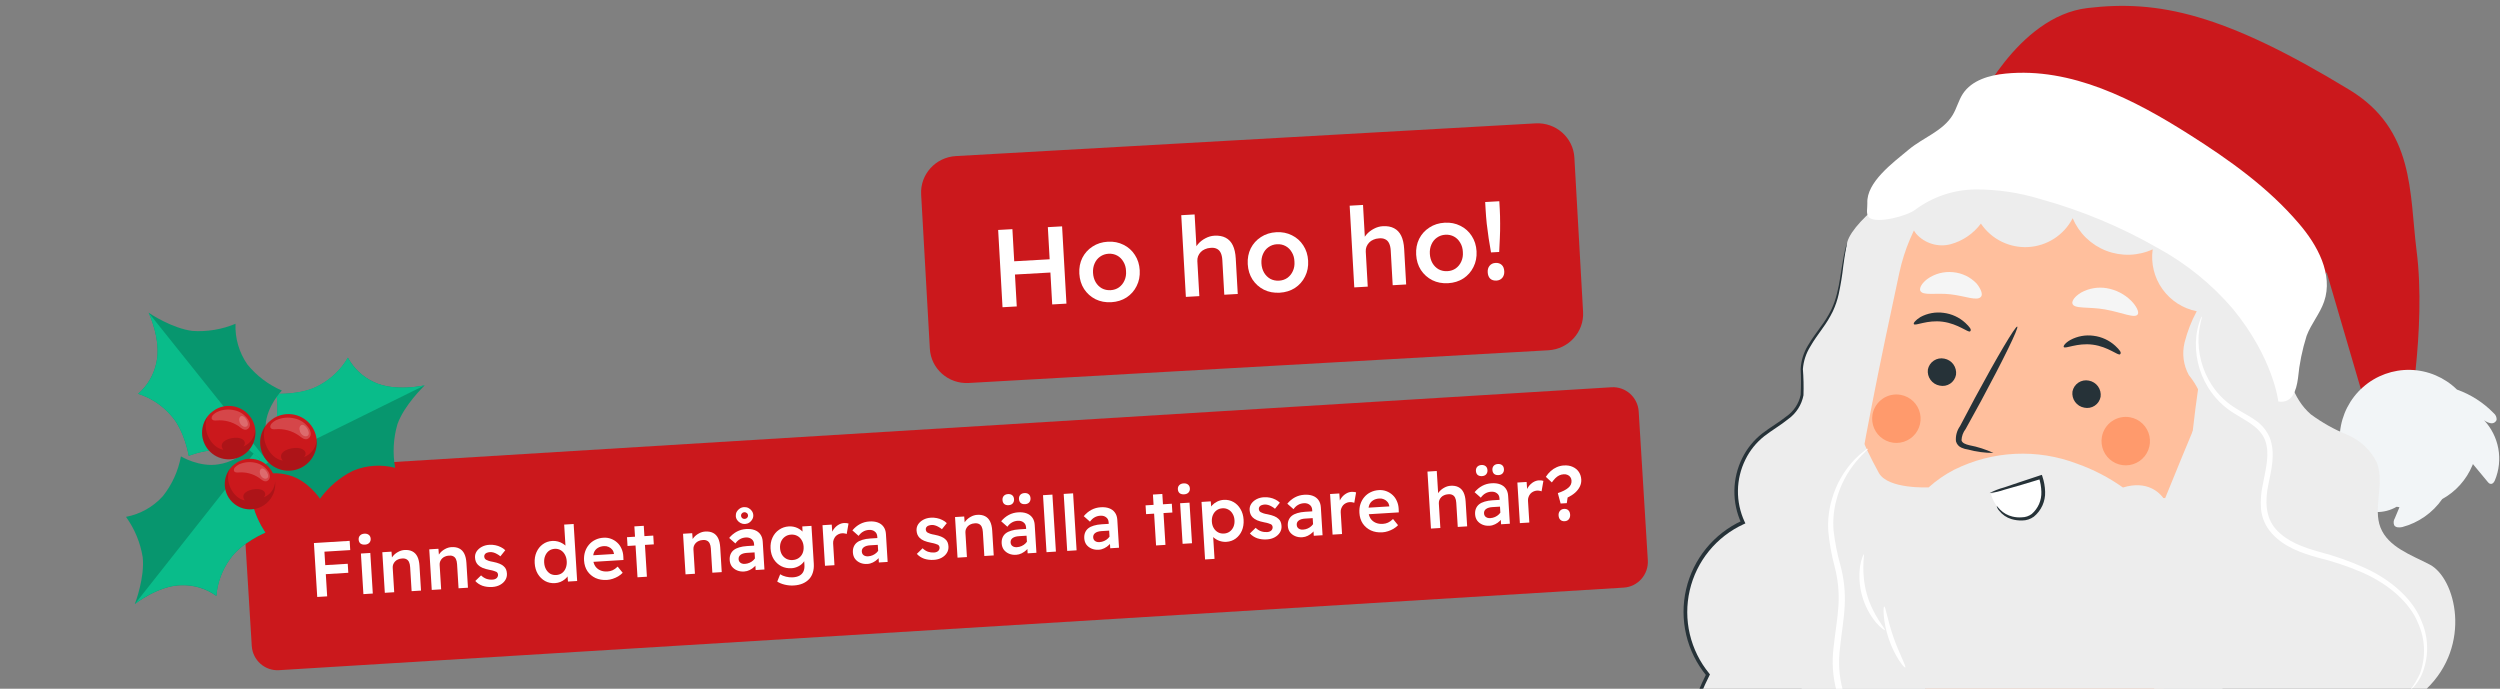 <svg width="363" height="100" viewBox="0 0 363 100" fill="none" xmlns="http://www.w3.org/2000/svg">
<rect x="0" y="0" width="363" height="100" fill="#808080" stroke="none"/>
<g clip-path="url(#clip0_46_1963)">
<path d="M349.505 62.375C349.505 62.375 352.361 47.809 350.881 36.351C349.83 27.949 350.618 18.802 341.145 13.047C322.84 1.914 313.325 -0.049 303.096 1.169C292.867 2.387 286.744 15.872 286.744 15.872L335.537 43.482L337.827 39.523L344.254 61.462L349.505 62.375Z" fill="#CB181C"/>
<path d="M347.719 75.272C347.95 74.736 348.171 74.222 348.402 73.644L347.992 73.581C347.083 74.112 346.044 74.377 344.991 74.347C343.939 74.318 342.916 73.994 342.038 73.413C341.601 73.172 341.248 72.804 341.027 72.357C340.806 71.91 340.726 71.407 340.798 70.913C340.96 70.427 341.308 70.023 341.765 69.79C340.231 67.775 339.518 65.255 339.767 62.735C340.017 60.216 341.211 57.884 343.109 56.209C345.008 54.534 347.47 53.64 350.001 53.707C352.531 53.773 354.943 54.795 356.751 56.568C358.769 57.284 360.594 58.456 362.086 59.991C362.231 60.107 362.345 60.257 362.418 60.427C362.491 60.598 362.522 60.783 362.506 60.968C362.443 61.135 362.323 61.275 362.168 61.363C362.013 61.451 361.832 61.482 361.656 61.451C361.299 61.386 360.964 61.234 360.679 61.01C361.754 62.157 362.475 63.589 362.756 65.135C363.037 66.681 362.867 68.275 362.265 69.727C362.16 69.979 361.981 70.252 361.708 70.262C361.435 70.273 361.309 70.073 361.162 69.905L359.062 67.374C359.062 67.448 359.009 67.532 358.978 67.605C358.11 69.672 356.571 71.385 354.609 72.468C353.215 74.468 351.157 75.908 348.801 76.532C348.381 76.616 347.845 76.627 347.635 76.259C347.571 76.099 347.546 75.927 347.56 75.755C347.575 75.584 347.629 75.418 347.719 75.272Z" fill="#F2F5F7"/>
<path d="M268.229 35.143C267.315 38.451 267.494 42.064 265.982 45.141C264.627 47.903 261.938 50.119 261.655 53.186C261.508 54.698 262.001 56.263 261.655 57.744C260.972 60.369 257.989 61.524 255.889 63.247C254.132 64.758 252.915 66.801 252.425 69.066C251.934 71.331 252.195 73.694 253.169 75.797C251.181 76.707 249.428 78.062 248.046 79.756C246.664 81.45 245.688 83.439 245.195 85.569C244.702 87.7 244.705 89.915 245.202 92.044C245.7 94.173 246.679 96.16 248.065 97.851C246.532 101.086 244.914 104.51 245.156 108.091C245.397 111.672 248.012 115.442 251.604 115.442C250.04 117.118 249.118 119.293 249.001 121.582C248.884 123.872 249.58 126.129 250.966 127.955C252.351 129.782 254.337 131.06 256.574 131.564C258.81 132.069 261.153 131.767 263.188 130.712C263.819 132.154 264.796 133.419 266.031 134.395C267.267 135.37 268.723 136.027 270.272 136.307C271.821 136.587 273.416 136.482 274.915 136.001C276.414 135.52 277.771 134.677 278.868 133.548L280.968 26.111C277.691 25.323 269.153 31.803 268.229 35.143Z" fill="#EDEDED"/>
<path d="M307.297 18.602L305.911 18.424C299.151 17.522 292.3 19.197 286.719 23.116C281.138 27.035 277.237 32.911 275.79 39.575C273.007 52.44 270.098 66.681 269.248 73.675C267.494 88.137 281.64 92.317 281.64 92.317C281.64 92.495 278.616 103.155 277.628 107.408L312.548 107.419L324.762 50.644C328.049 35.763 322.178 21.49 307.297 18.602Z" fill="#FFBF9D"/>
<path d="M278.521 29.052C277.871 29.69 277.483 30.547 277.433 31.457C277.382 32.366 277.673 33.261 278.248 33.967C278.859 34.645 279.644 35.144 280.517 35.408C281.391 35.673 282.32 35.694 283.205 35.469C284.975 34.994 286.533 33.935 287.626 32.465C288.38 33.581 289.411 34.483 290.618 35.08C291.825 35.677 293.167 35.95 294.511 35.871C295.856 35.793 297.157 35.366 298.286 34.633C299.416 33.899 300.335 32.884 300.953 31.688C301.406 32.758 302.068 33.727 302.902 34.537C303.736 35.346 304.723 35.981 305.806 36.402C306.889 36.823 308.046 37.022 309.208 36.988C310.369 36.954 311.512 36.688 312.569 36.204C312.286 38.236 312.79 40.299 313.98 41.97C315.169 43.642 316.952 44.795 318.965 45.194C318.191 46.627 317.599 48.151 317.2 49.731C316.808 51.331 317.029 53.021 317.82 54.467C318.43 55.211 318.942 56.03 319.343 56.904C319.689 58.101 319.164 59.372 319.343 60.6C319.408 61.178 319.62 61.73 319.959 62.203C320.297 62.676 320.751 63.055 321.277 63.303C321.803 63.552 322.384 63.661 322.965 63.622C323.545 63.583 324.106 63.396 324.594 63.079C326.001 62.165 326.526 60.401 326.946 58.773C328.209 54.405 329.133 49.946 329.708 45.435C330.267 40.899 329.786 36.294 328.301 31.971C325.654 24.799 319.29 19.274 312.002 16.933C304.595 14.732 296.659 15.125 289.506 18.046C286.819 19.013 284.329 20.458 282.155 22.31C279.964 24.171 278.435 26.691 277.796 29.493" fill="#EDEDED"/>
<path d="M281.588 92.317C288.26 93.187 295.041 92.13 301.132 89.271C301.132 89.271 295.335 97.547 281.094 94.312L281.588 92.317Z" fill="#FF9A6C"/>
<path d="M279.928 53.648C279.858 54.184 279.996 54.726 280.315 55.162C280.634 55.598 281.108 55.895 281.64 55.99C281.9 56.048 282.168 56.053 282.43 56.005C282.692 55.956 282.941 55.855 283.163 55.708C283.384 55.561 283.574 55.37 283.72 55.148C283.866 54.926 283.966 54.676 284.014 54.415C284.084 53.88 283.947 53.34 283.631 52.904C283.314 52.468 282.842 52.17 282.312 52.073C282.052 52.017 281.784 52.015 281.522 52.064C281.261 52.114 281.012 52.215 280.791 52.361C280.569 52.508 280.378 52.697 280.23 52.918C280.082 53.139 279.98 53.387 279.928 53.648Z" fill="#263238"/>
<path d="M277.891 47.063C278.111 47.367 279.823 46.412 282.092 46.716C284.36 47.021 285.788 48.344 286.061 48.113C286.335 47.882 285.998 47.483 285.358 46.874C284.484 46.075 283.382 45.569 282.207 45.425C281.051 45.267 279.874 45.48 278.847 46.034C278.09 46.506 277.796 46.926 277.891 47.063Z" fill="#263238"/>
<path d="M300.922 56.841C300.849 57.378 300.986 57.923 301.305 58.361C301.624 58.8 302.1 59.098 302.634 59.193C302.894 59.25 303.162 59.253 303.423 59.204C303.684 59.155 303.933 59.054 304.154 58.907C304.375 58.761 304.565 58.571 304.711 58.349C304.858 58.128 304.959 57.879 305.007 57.618C305.081 57.082 304.946 56.538 304.629 56.1C304.312 55.662 303.838 55.363 303.306 55.265C303.046 55.21 302.778 55.207 302.516 55.257C302.255 55.306 302.006 55.407 301.785 55.554C301.563 55.701 301.372 55.89 301.224 56.111C301.076 56.332 300.973 56.58 300.922 56.841Z" fill="#263238"/>
<path d="M299.662 50.392C299.882 50.697 301.605 49.752 303.863 50.046C306.121 50.34 307.559 51.684 307.832 51.442C308.105 51.201 307.769 50.812 307.129 50.203C306.254 49.405 305.153 48.898 303.978 48.754C302.822 48.596 301.645 48.809 300.617 49.363C299.851 49.794 299.557 50.256 299.662 50.392Z" fill="#263238"/>
<path d="M289.443 65.767C288.325 65.25 287.147 64.872 285.936 64.644C285.369 64.507 284.885 64.318 284.812 63.919C284.837 63.327 285.046 62.758 285.411 62.291C286.125 60.989 286.881 59.634 287.658 58.206C290.809 52.367 293.172 47.546 292.909 47.42C292.647 47.294 289.926 51.915 286.776 57.754L284.591 61.882C284.141 62.516 283.932 63.291 284.003 64.066C284.056 64.277 284.158 64.472 284.3 64.636C284.442 64.8 284.621 64.929 284.822 65.011C285.123 65.144 285.442 65.232 285.768 65.274C286.965 65.601 288.202 65.767 289.443 65.767Z" fill="#263238"/>
<path d="M300.912 44.07C301.122 44.9 303.212 44.501 305.659 44.931C308.106 45.362 310.101 46.338 310.427 45.593C310.574 45.236 310.227 44.459 309.429 43.65C308.461 42.701 307.226 42.071 305.89 41.843C304.614 41.632 303.304 41.858 302.172 42.484C301.279 43.02 300.817 43.671 300.912 44.07Z" fill="#F5F5F5"/>
<path d="M278.826 42.211C279.183 42.988 281.073 42.484 283.236 42.736C285.4 42.988 287.143 43.786 287.668 43.051C287.899 42.715 287.668 42.001 287.007 41.171C286.103 40.225 284.886 39.639 283.583 39.523C282.271 39.389 280.955 39.732 279.876 40.489C279.025 41.129 278.668 41.833 278.826 42.211Z" fill="#F5F5F5"/>
<path d="M322.147 61.125C322.409 61.052 332.46 59.519 330.821 69.349C329.183 79.178 319.658 75.513 319.689 75.23C319.721 74.946 322.147 61.125 322.147 61.125Z" fill="#FFBF9D"/>
<path d="M323.313 71.995C323.313 71.995 323.46 72.153 323.733 72.331C324.109 72.574 324.565 72.66 325.003 72.573C326.106 72.363 327.261 70.861 327.597 69.097C327.764 68.258 327.739 67.393 327.524 66.566C327.488 66.243 327.374 65.935 327.191 65.668C327.007 65.4 326.761 65.182 326.474 65.032C326.29 64.956 326.086 64.944 325.895 64.999C325.704 65.055 325.538 65.174 325.424 65.337C325.245 65.589 325.277 65.788 325.214 65.799C325.15 65.809 325.035 65.599 325.214 65.211C325.312 64.976 325.486 64.78 325.707 64.654C326.012 64.499 326.365 64.465 326.694 64.56C327.084 64.709 327.429 64.955 327.698 65.275C327.966 65.594 328.148 65.977 328.228 66.387C328.507 67.306 328.554 68.281 328.364 69.222C327.976 71.197 326.652 72.877 325.161 73.056C324.884 73.088 324.603 73.058 324.34 72.967C324.076 72.876 323.836 72.727 323.638 72.531C323.292 72.237 323.271 72.016 323.313 71.995Z" fill="#FF9A6C"/>
<path d="M321.769 116.545C322.56 109.433 322.847 102.274 322.63 95.121C323.596 93.283 324.016 91.246 322.861 89.796C320.813 87.223 325.623 81.993 323.397 79.504C321.17 77.015 322.031 72.079 322.031 72.079H321.8L324.016 58.531C324.016 58.531 321.233 56.914 319.112 60.957C318.576 62.008 315.016 70.766 314.386 72.321H314.123C313.609 71.606 311.823 69.685 308.253 70.787C306.214 69.338 303.984 68.178 301.626 67.343C298.753 66.243 295.683 65.75 292.61 65.897C289.537 66.043 286.528 66.825 283.772 68.193C282.422 68.884 281.168 69.749 280.044 70.766C280.044 70.766 274.131 71.06 272.808 68.666C271.485 66.272 270.707 64.465 270.707 64.465C270.02 65.985 269.601 67.612 269.468 69.275C268.04 70.913 264.669 75.293 265.026 78.517C265.026 78.622 265.026 78.727 265.026 78.832H264.333C264.707 79.359 264.962 79.961 265.078 80.596C265.061 82.272 264.767 83.932 264.207 85.511C263.899 86.157 263.548 86.782 263.156 87.381L262.663 88.137C262.663 88.137 262.663 88.137 262.61 88.137C262.258 88.524 261.974 88.968 261.77 89.45C260.541 91.403 259.512 93.462 259.817 95.677C260.174 98.208 262.222 100.235 262.663 102.745C263.135 105.434 261.718 107.996 260.762 110.601C259.225 114.948 258.961 119.643 259.999 124.136C261.036 128.628 263.334 132.731 266.622 135.964H263.902C264.95 139.491 267.068 142.606 269.963 144.877C272.859 147.148 276.389 148.463 280.065 148.64C279.607 150.036 278.863 151.322 277.882 152.416C276.9 153.51 275.701 154.388 274.362 154.993C276.135 155.742 278.043 156.118 279.968 156.096C281.892 156.074 283.791 155.656 285.547 154.867C285.41 155.861 284.98 156.791 284.312 157.539C283.644 158.287 282.769 158.819 281.798 159.068C286.383 159.025 290.874 157.756 294.804 155.392C298.734 153.029 301.959 149.656 304.146 145.626C306.247 141.624 307.381 136.951 310.616 133.79C312.716 131.689 315.52 130.513 317.536 128.381C320.488 125.272 321.286 120.788 321.769 116.545Z" fill="#EDEDED"/>
<path d="M296.921 71.88C296.961 70.969 296.837 70.058 296.553 69.191C294.033 69.937 291.544 70.787 289.107 71.743V71.827C289.331 72.554 289.699 73.229 290.19 73.81C290.681 74.391 291.284 74.867 291.964 75.209C292.638 75.459 293.369 75.512 294.072 75.362C294.776 75.211 295.421 74.863 295.934 74.358C296.534 73.668 296.882 72.794 296.921 71.88Z" fill="white"/>
<path d="M289.916 73.434C289.916 73.434 290.084 73.665 290.43 74.011C290.912 74.497 291.519 74.839 292.184 74.999C292.64 75.114 293.112 75.153 293.581 75.114C294.096 75.108 294.596 74.939 295.009 74.631C295.469 74.233 295.833 73.736 296.075 73.178C296.317 72.62 296.43 72.015 296.406 71.407C296.388 70.715 296.271 70.029 296.059 69.37L296.385 69.538C294.285 70.189 292.394 70.735 291.06 71.102C290.356 71.346 289.627 71.511 288.887 71.596C289.554 71.245 290.258 70.97 290.987 70.777C292.3 70.315 294.138 69.727 296.238 69.023L296.48 68.95L296.564 69.201C296.803 69.913 296.934 70.656 296.952 71.407C296.978 72.095 296.843 72.779 296.559 73.406C296.274 74.033 295.848 74.586 295.314 75.02C294.818 75.384 294.218 75.579 293.602 75.576C293.087 75.589 292.573 75.522 292.079 75.377C291.363 75.167 290.731 74.737 290.273 74.148C290.088 73.949 289.964 73.701 289.916 73.434Z" fill="#263238"/>
<path d="M273.69 91.497C273.69 91.56 273.06 91.182 272.346 90.332C271.433 89.201 270.762 87.896 270.374 86.496C269.985 85.096 269.888 83.632 270.088 82.192C270.266 81.142 270.561 80.47 270.645 80.491C270.729 80.512 270.182 83.18 271.075 86.299C271.968 89.418 273.816 91.35 273.69 91.497Z" fill="white"/>
<path d="M276.641 96.917C276.494 97.032 275.118 95.32 274.257 92.789C273.396 90.258 273.406 88.063 273.595 88.063C273.785 88.063 274.1 90.164 274.94 92.558C275.78 94.953 276.841 96.822 276.641 96.917Z" fill="white"/>
<path d="M315.698 89.019C315.888 89.019 316.045 90.615 315.383 92.453C314.722 94.291 313.598 95.436 313.451 95.31C313.304 95.184 314.102 93.924 314.701 92.212C315.299 90.5 315.499 89.019 315.698 89.019Z" fill="#EDEDED"/>
<path d="M352.288 100.067C358.988 93.682 356.583 83.947 352.792 81.972C350.083 80.565 346.774 79.441 345.651 76.606C344.527 73.77 346.281 70.157 345.115 67.154C344.209 65.323 342.667 63.886 340.778 63.11C338.912 62.348 337.148 61.357 335.527 60.159C330.16 55.496 332.502 45.971 327.723 40.688L323.722 38.136C317.547 53.627 318.608 70.976 315.068 87.276C313.924 92.59 312.264 97.956 312.894 103.354C313.055 105.557 313.887 107.657 315.278 109.372C315.99 110.213 316.925 110.833 317.976 111.163C319.026 111.492 320.149 111.515 321.212 111.231C321.529 111.125 321.835 110.988 322.126 110.821C326.127 108.574 329.624 107.366 342.794 103.943L352.288 100.067Z" fill="#EDEDED"/>
<path d="M324.247 44.889C321.17 41.283 317.457 38.272 313.294 36.004C307.923 32.926 302.185 30.538 296.217 28.894C293.202 27.97 290.066 27.503 286.912 27.508C283.741 27.522 280.658 28.549 278.111 30.438C276.988 31.341 272.514 32.539 271.401 31.593C270.886 31.152 271.17 30.144 271.138 29.493C270.991 26.468 274.824 23.654 277.145 21.721C279.246 19.968 282.134 19.033 283.541 16.68C284.119 15.714 284.381 14.58 285.001 13.624C286.303 11.639 288.855 10.915 291.218 10.684C300.744 9.749 309.859 14.433 317.925 19.558C323.701 23.213 329.341 27.235 333.773 32.423C336.493 35.574 338.824 39.848 337.459 43.797C336.85 45.561 335.569 47.021 334.917 48.775C334.285 50.777 333.866 52.839 333.668 54.929C333.416 56.788 332.807 58.605 330.811 58.3C330.811 58.3 330.139 52.094 324.247 44.889Z" fill="white"/>
<path d="M349.936 100.214C349.936 100.214 350.146 100.067 350.492 99.721C350.965 99.187 351.355 98.585 351.647 97.935C352.157 96.727 352.419 95.429 352.419 94.118C352.419 92.807 352.157 91.509 351.647 90.3C350.482 87.15 347.321 84.219 343.246 82.403C341.133 81.458 338.944 80.692 336.703 80.113C334.435 79.473 332.072 78.643 330.475 76.858C328.879 75.072 328.9 72.604 329.362 70.378C329.824 68.151 330.412 65.778 329.572 63.562C329.133 62.526 328.403 61.64 327.472 61.01C326.6 60.39 325.697 59.96 324.878 59.434C323.364 58.561 322.079 57.341 321.128 55.874C319.758 53.75 319.096 51.246 319.238 48.722C319.395 46.947 319.795 46.002 319.711 45.981C319.627 45.96 319.574 46.191 319.395 46.643C319.159 47.324 318.997 48.028 318.912 48.743C318.625 51.358 319.22 53.994 320.603 56.231C321.569 57.808 322.902 59.127 324.489 60.075C326.127 61.125 328.144 61.997 328.879 63.898C329.614 65.799 329.005 68.015 328.574 70.283C328.302 71.478 328.21 72.706 328.301 73.927C328.43 75.238 328.979 76.472 329.866 77.446C331.662 79.452 334.224 80.313 336.503 80.953C338.72 81.493 340.887 82.217 342.983 83.117C346.921 84.839 349.957 87.57 351.122 90.521C352.154 92.828 352.244 95.447 351.374 97.82C350.987 98.67 350.504 99.473 349.936 100.214Z" fill="white"/>
<path d="M281.42 118.519C280.635 118.495 279.87 118.263 279.204 117.847C278.457 117.32 277.839 116.631 277.397 115.831C276.828 114.743 276.427 113.574 276.211 112.365C275.945 110.829 275.431 109.346 274.688 107.975C273.764 106.452 272.136 105.486 270.697 104.436C269.158 103.413 268.04 101.869 267.546 100.088C267.032 98.14 266.904 96.11 267.168 94.112C267.368 92.012 267.756 89.975 267.851 87.927C267.955 85.96 267.746 83.989 267.231 82.088C266.762 80.43 266.429 78.737 266.234 77.025C266.119 75.55 266.254 74.066 266.633 72.636C267.175 70.537 268.184 68.588 269.584 66.933C270.581 65.757 271.275 65.232 271.222 65.169C271.17 65.106 271.012 65.253 270.676 65.494C270.188 65.854 269.731 66.255 269.311 66.692C267.757 68.317 266.621 70.295 266.002 72.457C265.552 73.954 265.371 75.518 265.467 77.078C265.624 78.834 265.933 80.574 266.391 82.277C266.871 84.105 267.059 85.998 266.948 87.885C266.832 89.849 266.454 91.886 266.234 94.018C265.968 96.126 266.114 98.267 266.664 100.319C267.234 102.281 268.485 103.976 270.193 105.098C271.716 106.148 273.217 107.041 274.037 108.353C274.762 109.643 275.28 111.04 275.57 112.491C275.835 113.749 276.303 114.955 276.956 116.062C277.47 116.926 278.192 117.648 279.057 118.162C279.398 118.396 279.788 118.55 280.197 118.612C280.606 118.674 281.024 118.642 281.42 118.519Z" fill="white"/>
<path d="M305.196 63.415C305.071 64.099 305.151 64.805 305.427 65.444C305.702 66.083 306.161 66.626 306.746 67.004C307.33 67.382 308.013 67.578 308.709 67.568C309.405 67.558 310.082 67.341 310.654 66.946C311.227 66.551 311.67 65.995 311.927 65.348C312.184 64.702 312.243 63.993 312.097 63.313C311.951 62.633 311.607 62.011 311.108 61.526C310.608 61.041 309.977 60.715 309.292 60.59C308.838 60.506 308.371 60.513 307.92 60.61C307.468 60.707 307.04 60.892 306.659 61.154C306.279 61.416 305.954 61.751 305.703 62.139C305.452 62.527 305.28 62.96 305.196 63.415Z" fill="#FF9A6C"/>
<path d="M271.894 60.159C271.769 60.844 271.849 61.55 272.124 62.189C272.4 62.828 272.859 63.37 273.443 63.748C274.028 64.126 274.711 64.323 275.407 64.312C276.102 64.302 276.779 64.086 277.352 63.691C277.925 63.295 278.368 62.739 278.625 62.093C278.881 61.446 278.941 60.738 278.795 60.057C278.649 59.377 278.305 58.755 277.805 58.27C277.306 57.786 276.674 57.46 275.99 57.334C275.536 57.251 275.069 57.258 274.617 57.354C274.166 57.451 273.737 57.636 273.357 57.898C272.977 58.161 272.652 58.495 272.401 58.883C272.15 59.271 271.978 59.705 271.894 60.159Z" fill="#FF9A6C"/>
<path d="M263.188 130.712C262.635 131.048 262.038 131.302 261.413 131.469C259.631 131.972 257.744 131.972 255.962 131.469C254.683 131.124 253.486 130.524 252.444 129.704C251.848 129.237 251.308 128.701 250.837 128.108C250.35 127.46 249.944 126.755 249.63 126.007C248.961 124.343 248.73 122.535 248.958 120.756C249.211 118.762 250.056 116.889 251.384 115.379L251.552 115.757C250.697 115.724 249.858 115.512 249.09 115.136C248.321 114.76 247.639 114.227 247.088 113.573C245.896 112.211 245.136 110.526 244.904 108.731C244.735 106.854 244.957 104.963 245.555 103.176C246.165 101.34 246.905 99.55 247.771 97.82V98.103C246.352 96.38 245.348 94.354 244.837 92.181C244.326 90.009 244.321 87.748 244.822 85.573C245.323 83.397 246.318 81.367 247.729 79.637C249.14 77.908 250.929 76.525 252.959 75.597L252.833 75.954C252.15 74.468 251.809 72.847 251.834 71.212C251.86 69.576 252.251 67.967 252.98 66.502C253.664 65.12 254.647 63.908 255.858 62.953C257.044 62.039 258.294 61.346 259.355 60.485C260.436 59.746 261.189 58.616 261.455 57.334C261.518 56.082 261.518 54.827 261.455 53.574C261.521 52.371 261.882 51.203 262.505 50.172C263.083 49.184 263.745 48.323 264.333 47.493C264.916 46.725 265.429 45.906 265.866 45.047C266.236 44.277 266.524 43.471 266.727 42.642C267.116 41.098 267.273 39.722 267.462 38.609C267.651 37.495 267.798 36.645 267.945 36.078C268.019 35.784 268.093 35.574 268.135 35.427C268.15 35.354 268.174 35.283 268.208 35.217C268.17 35.514 268.114 35.808 268.04 36.099C267.924 36.666 267.788 37.527 267.641 38.64C267.491 40.006 267.27 41.362 266.979 42.705C266.791 43.559 266.509 44.39 266.139 45.183C265.708 46.064 265.198 46.904 264.616 47.693C264.028 48.533 263.377 49.394 262.831 50.361C262.227 51.339 261.867 52.449 261.781 53.595C261.879 54.86 261.907 56.129 261.865 57.397C261.596 58.79 260.803 60.027 259.649 60.852C258.546 61.745 257.296 62.459 256.162 63.341C255.01 64.254 254.077 65.413 253.432 66.733C252.739 68.133 252.369 69.67 252.349 71.231C252.329 72.792 252.659 74.338 253.316 75.755L253.432 75.996L253.179 76.112C251.226 77.007 249.504 78.339 248.146 80.005C246.789 81.671 245.831 83.626 245.349 85.721C244.866 87.815 244.87 89.992 245.361 92.084C245.852 94.176 246.816 96.128 248.18 97.788L248.285 97.925L248.212 98.072C247.359 99.77 246.622 101.524 246.006 103.323C245.429 105.042 245.211 106.861 245.366 108.668C245.574 110.363 246.284 111.958 247.403 113.247C247.91 113.853 248.536 114.348 249.243 114.7C249.949 115.052 250.721 115.255 251.51 115.295H252.024L251.678 115.663C250.403 117.099 249.587 118.884 249.336 120.788C249.099 122.502 249.305 124.248 249.934 125.86C250.228 126.583 250.609 127.268 251.069 127.898C251.539 128.489 252.083 129.018 252.686 129.473C253.688 130.281 254.841 130.881 256.078 131.237C257.815 131.762 259.662 131.809 261.424 131.374C262.6 131.017 263.188 130.67 263.188 130.712Z" fill="#263238"/>
</g>
<path d="M133.75 28.235C133.585 25.324 135.844 22.828 138.796 22.662L222.958 17.913C225.909 17.746 228.434 19.971 228.599 22.883L229.863 45.287C230.027 48.198 227.768 50.694 224.817 50.86L140.655 55.609C137.704 55.776 135.178 53.551 135.014 50.639L133.75 28.235Z" fill="#CB181C"/>
<path d="M216.496 36.652C216.383 35.994 216.27 35.309 216.154 34.597C216.05 33.885 215.956 33.177 215.874 32.474C215.802 31.77 215.748 31.103 215.713 30.473L215.648 29.335L217.7 29.219L217.765 30.357C217.802 31.02 217.82 31.716 217.818 32.445C217.826 33.163 217.813 33.876 217.778 34.586C217.754 35.295 217.722 35.961 217.682 36.585L216.496 36.652ZM217.289 40.741C216.904 40.762 216.599 40.667 216.372 40.455C216.157 40.242 216.037 39.932 216.015 39.526C215.993 39.152 216.083 38.841 216.284 38.594C216.494 38.336 216.781 38.196 217.144 38.176C217.519 38.155 217.819 38.25 218.045 38.463C218.271 38.664 218.396 38.974 218.419 39.39C218.44 39.764 218.346 40.081 218.135 40.339C217.924 40.587 217.642 40.721 217.289 40.741Z" fill="white"/>
<path d="M210.266 41.121C209.422 41.168 208.658 41.024 207.974 40.687C207.29 40.34 206.736 39.846 206.314 39.205C205.903 38.563 205.673 37.821 205.626 36.976C205.578 36.132 205.723 35.368 206.059 34.684C206.407 34 206.901 33.452 207.542 33.041C208.183 32.618 208.926 32.383 209.77 32.336C210.604 32.289 211.363 32.439 212.047 32.786C212.731 33.123 213.278 33.612 213.69 34.254C214.112 34.895 214.347 35.637 214.395 36.481C214.442 37.326 214.292 38.09 213.945 38.774C213.608 39.458 213.12 40.011 212.479 40.433C211.837 40.844 211.1 41.074 210.266 41.121ZM210.167 39.373C210.627 39.347 211.032 39.212 211.383 38.967C211.733 38.712 211.998 38.38 212.179 37.973C212.37 37.555 212.446 37.095 212.407 36.593C212.388 36.08 212.261 35.632 212.025 35.248C211.799 34.853 211.498 34.554 211.122 34.35C210.746 34.146 210.328 34.057 209.869 34.083C209.409 34.109 208.999 34.25 208.638 34.507C208.288 34.751 208.022 35.083 207.842 35.5C207.661 35.907 207.585 36.362 207.614 36.864C207.642 37.366 207.769 37.815 207.995 38.209C208.22 38.593 208.521 38.893 208.898 39.107C209.285 39.311 209.708 39.399 210.167 39.373Z" fill="white"/>
<path d="M196.641 41.729L195.971 29.866L197.911 29.757L198.201 34.903L197.844 35.116C197.94 34.735 198.129 34.381 198.411 34.054C198.703 33.716 199.057 33.439 199.474 33.222C199.89 32.995 200.327 32.869 200.787 32.843C201.428 32.807 201.97 32.905 202.412 33.137C202.864 33.369 203.212 33.735 203.455 34.236C203.697 34.737 203.841 35.372 203.884 36.142L204.175 41.304L202.219 41.414L201.936 36.396C201.912 35.958 201.833 35.604 201.699 35.332C201.566 35.05 201.372 34.852 201.119 34.738C200.865 34.613 200.563 34.571 200.211 34.612C199.923 34.629 199.658 34.692 199.418 34.802C199.177 34.901 198.97 35.041 198.798 35.223C198.637 35.393 198.508 35.593 198.414 35.823C198.33 36.042 198.295 36.28 198.31 36.537L198.597 41.618L197.619 41.674C197.437 41.684 197.261 41.694 197.09 41.704C196.929 41.713 196.78 41.721 196.641 41.729Z" fill="white"/>
<path d="M185.813 42.501C184.968 42.548 184.204 42.404 183.521 42.067C182.836 41.72 182.283 41.226 181.861 40.585C181.45 39.943 181.22 39.2 181.172 38.356C181.125 37.512 181.269 36.748 181.606 36.064C181.953 35.38 182.448 34.832 183.089 34.42C183.73 33.998 184.473 33.763 185.317 33.716C186.151 33.669 186.91 33.819 187.594 34.166C188.278 34.503 188.825 34.992 189.237 35.633C189.659 36.274 189.894 37.017 189.941 37.861C189.989 38.706 189.839 39.47 189.492 40.154C189.155 40.838 188.666 41.391 188.025 41.813C187.384 42.224 186.646 42.454 185.813 42.501ZM185.714 40.753C186.174 40.727 186.579 40.592 186.93 40.347C187.28 40.091 187.545 39.76 187.726 39.353C187.917 38.935 187.993 38.475 187.953 37.973C187.935 37.46 187.808 37.011 187.572 36.628C187.346 36.233 187.045 35.934 186.669 35.73C186.293 35.526 185.875 35.437 185.416 35.463C184.956 35.489 184.546 35.63 184.185 35.886C183.834 36.131 183.569 36.462 183.389 36.88C183.208 37.287 183.132 37.742 183.16 38.244C183.189 38.746 183.316 39.195 183.542 39.589C183.767 39.973 184.068 40.273 184.445 40.487C184.831 40.691 185.255 40.779 185.714 40.753Z" fill="white"/>
<path d="M172.188 43.109L171.518 31.246L173.458 31.137L173.748 36.282L173.39 36.496C173.487 36.115 173.676 35.761 173.958 35.434C174.249 35.096 174.604 34.819 175.02 34.602C175.436 34.375 175.874 34.249 176.334 34.223C176.975 34.187 177.517 34.285 177.959 34.517C178.411 34.749 178.759 35.115 179.002 35.616C179.244 36.117 179.387 36.752 179.431 37.522L179.722 42.684L177.766 42.794L177.483 37.776C177.458 37.338 177.379 36.983 177.246 36.712C177.112 36.43 176.919 36.232 176.666 36.118C176.412 35.993 176.11 35.951 175.758 35.992C175.47 36.008 175.205 36.072 174.965 36.182C174.724 36.281 174.517 36.421 174.345 36.602C174.183 36.773 174.055 36.973 173.961 37.203C173.877 37.422 173.842 37.66 173.856 37.917L174.143 42.998L173.165 43.054C172.984 43.064 172.807 43.074 172.636 43.084C172.476 43.093 172.326 43.101 172.188 43.109Z" fill="white"/>
<path d="M161.359 43.881C160.515 43.928 159.751 43.784 159.067 43.447C158.383 43.1 157.83 42.606 157.408 41.965C156.996 41.323 156.767 40.58 156.719 39.736C156.671 38.892 156.816 38.128 157.153 37.444C157.5 36.76 157.994 36.212 158.636 35.8C159.277 35.378 160.019 35.143 160.864 35.096C161.697 35.049 162.456 35.199 163.141 35.546C163.824 35.883 164.372 36.372 164.783 37.014C165.205 37.654 165.44 38.397 165.488 39.241C165.536 40.086 165.386 40.85 165.038 41.534C164.702 42.218 164.213 42.771 163.572 43.193C162.931 43.604 162.193 43.834 161.359 43.881ZM161.261 42.133C161.72 42.107 162.125 41.972 162.476 41.727C162.826 41.471 163.092 41.14 163.272 40.733C163.463 40.315 163.539 39.855 163.5 39.353C163.482 38.84 163.355 38.391 163.119 38.008C162.893 37.613 162.592 37.314 162.216 37.11C161.84 36.906 161.422 36.817 160.962 36.843C160.503 36.869 160.093 37.01 159.732 37.266C159.381 37.511 159.116 37.843 158.935 38.26C158.755 38.667 158.679 39.122 158.707 39.624C158.735 40.126 158.862 40.575 159.088 40.969C159.314 41.353 159.615 41.653 159.991 41.867C160.378 42.071 160.801 42.159 161.261 42.133Z" fill="white"/>
<path d="M152.78 44.204L152.147 32.982L154.215 32.866L154.848 44.087L152.78 44.204ZM145.566 44.611L144.933 33.389L147.001 33.273L147.634 44.494L145.566 44.611ZM146.171 39.929L146.062 38.006L153.404 37.591L153.513 39.515L146.171 39.929Z" fill="white"/>
<path d="M35.23 72.2C35.103 70.126 36.669 68.343 38.728 68.217L233.98 56.229C236.039 56.102 237.811 57.681 237.938 59.754L239.263 81.338C239.391 83.412 237.825 85.195 235.766 85.321L40.514 97.309C38.455 97.436 36.683 95.857 36.556 93.784L35.23 72.2Z" fill="#CB181C"/>
<path d="M226.604 73.112L226.197 71.599C226.527 71.489 226.819 71.37 227.073 71.242C227.327 71.115 227.539 70.978 227.71 70.833C227.881 70.688 228.006 70.53 228.085 70.361C228.164 70.184 228.197 69.995 228.185 69.793C228.173 69.592 228.117 69.423 228.019 69.287C227.928 69.143 227.798 69.035 227.629 68.963C227.467 68.883 227.274 68.85 227.05 68.864C226.819 68.878 226.602 68.933 226.398 69.027C226.202 69.122 226.015 69.257 225.839 69.432C225.67 69.607 225.499 69.812 225.327 70.047L224.457 69.236C224.662 68.917 224.896 68.641 225.159 68.407C225.421 68.167 225.712 67.977 226.033 67.837C226.361 67.69 226.707 67.605 227.073 67.583C227.572 67.552 228.003 67.623 228.365 67.795C228.735 67.96 229.026 68.2 229.24 68.516C229.454 68.832 229.574 69.199 229.6 69.617C229.622 69.975 229.553 70.319 229.394 70.651C229.234 70.975 229.002 71.274 228.697 71.547C228.391 71.813 228.031 72.044 227.617 72.242L227.499 73.057L226.604 73.112ZM226.306 74.837C226.29 74.576 226.355 74.359 226.501 74.185C226.647 74.004 226.843 73.906 227.089 73.891C227.358 73.874 227.568 73.94 227.719 74.088C227.877 74.228 227.965 74.443 227.983 74.734C227.999 74.995 227.934 75.216 227.788 75.397C227.649 75.57 227.453 75.665 227.199 75.68C226.938 75.696 226.728 75.63 226.57 75.483C226.411 75.336 226.323 75.12 226.306 74.837Z" fill="white"/>
<path d="M220.684 75.957L220.322 70.063L221.664 69.98L221.802 71.858L221.597 71.444C221.66 71.141 221.786 70.864 221.972 70.613C222.159 70.362 222.379 70.161 222.631 70.011C222.891 69.853 223.163 69.765 223.446 69.748C223.573 69.74 223.693 69.744 223.806 69.759C223.927 69.774 224.025 69.794 224.101 69.82L223.836 71.34C223.743 71.301 223.637 71.274 223.516 71.259C223.403 71.236 223.286 71.228 223.167 71.235C222.973 71.247 222.793 71.296 222.626 71.381C222.466 71.458 222.326 71.564 222.207 71.698C222.096 71.832 222.008 71.987 221.944 72.164C221.88 72.332 221.853 72.517 221.866 72.718L222.059 75.872L220.684 75.957Z" fill="white"/>
<path d="M217.956 76.124L217.724 72.355C217.705 72.034 217.581 71.791 217.354 71.626C217.134 71.452 216.856 71.376 216.521 71.396C216.207 71.415 215.928 71.496 215.682 71.638C215.436 71.773 215.213 71.982 215.013 72.263L214.111 71.466C214.439 71.071 214.809 70.764 215.222 70.544C215.635 70.324 216.088 70.199 216.58 70.169C217.05 70.14 217.457 70.19 217.802 70.319C218.154 70.447 218.432 70.654 218.637 70.941C218.841 71.22 218.956 71.572 218.982 71.997L219.231 76.046L217.956 76.124ZM216.285 76.339C215.905 76.362 215.561 76.308 215.254 76.178C214.946 76.047 214.695 75.856 214.5 75.607C214.312 75.349 214.207 75.041 214.185 74.683C214.166 74.37 214.205 74.094 214.303 73.856C214.4 73.611 214.552 73.403 214.759 73.233C214.973 73.063 215.241 72.93 215.565 72.836C215.895 72.733 216.277 72.668 216.709 72.642L218.398 72.538L218.358 73.529L216.691 73.631C216.49 73.643 216.312 73.673 216.158 73.72C216.004 73.767 215.873 73.831 215.766 73.912C215.658 73.994 215.582 74.088 215.536 74.196C215.49 74.296 215.471 74.417 215.48 74.558C215.489 74.708 215.534 74.836 215.616 74.943C215.697 75.043 215.802 75.119 215.933 75.171C216.063 75.222 216.214 75.243 216.386 75.233C216.632 75.218 216.86 75.162 217.072 75.067C217.29 74.971 217.481 74.844 217.643 74.684C217.805 74.524 217.929 74.348 218.015 74.156L218.341 74.899C218.2 75.17 218.021 75.409 217.801 75.617C217.59 75.825 217.353 75.993 217.091 76.121C216.837 76.249 216.569 76.322 216.285 76.339ZM217.585 68.985C217.316 69.001 217.103 68.943 216.946 68.811C216.795 68.678 216.712 68.484 216.697 68.231C216.682 67.992 216.745 67.794 216.885 67.636C217.025 67.477 217.225 67.39 217.486 67.374C217.754 67.358 217.964 67.416 218.114 67.549C218.272 67.674 218.358 67.867 218.374 68.128C218.388 68.359 218.326 68.558 218.186 68.723C218.046 68.882 217.846 68.969 217.585 68.985ZM215.192 69.132C214.923 69.148 214.71 69.09 214.552 68.958C214.402 68.825 214.319 68.631 214.303 68.378C214.289 68.139 214.351 67.941 214.491 67.783C214.639 67.624 214.839 67.537 215.093 67.521C215.361 67.505 215.57 67.563 215.721 67.696C215.878 67.821 215.965 68.014 215.981 68.275C215.995 68.506 215.932 68.704 215.793 68.87C215.653 69.028 215.453 69.116 215.192 69.132Z" fill="white"/>
<path d="M207.774 76.749L207.266 68.473L208.619 68.39L208.84 71.98L208.591 72.13C208.657 71.864 208.788 71.617 208.983 71.388C209.186 71.151 209.432 70.956 209.722 70.803C210.011 70.643 210.316 70.553 210.637 70.534C211.084 70.506 211.463 70.573 211.772 70.734C212.089 70.894 212.333 71.148 212.504 71.497C212.675 71.846 212.777 72.288 212.81 72.825L213.031 76.427L211.666 76.51L211.451 73.01C211.433 72.704 211.376 72.457 211.282 72.268C211.188 72.072 211.052 71.934 210.875 71.855C210.698 71.769 210.487 71.74 210.242 71.77C210.04 71.783 209.856 71.828 209.689 71.906C209.521 71.976 209.377 72.074 209.258 72.201C209.145 72.321 209.057 72.461 208.992 72.622C208.934 72.775 208.91 72.941 208.921 73.12L209.139 76.665L208.457 76.707C208.33 76.715 208.207 76.723 208.088 76.73C207.976 76.737 207.871 76.743 207.774 76.749Z" fill="white"/>
<path d="M200.714 77.295C200.095 77.333 199.539 77.24 199.047 77.016C198.561 76.784 198.17 76.452 197.874 76.021C197.585 75.582 197.423 75.069 197.387 74.48C197.358 74.017 197.407 73.591 197.533 73.202C197.659 72.813 197.847 72.472 198.099 72.179C198.35 71.88 198.653 71.644 199.009 71.472C199.373 71.293 199.77 71.19 200.203 71.163C200.598 71.139 200.964 71.191 201.301 71.32C201.646 71.449 201.95 71.636 202.212 71.882C202.473 72.12 202.678 72.415 202.827 72.765C202.983 73.107 203.07 73.487 203.088 73.905L203.107 74.398L198.343 74.69L198.016 73.756L201.897 73.518L201.741 73.718L201.725 73.461C201.689 73.239 201.602 73.046 201.465 72.882C201.327 72.711 201.154 72.583 200.947 72.498C200.747 72.406 200.528 72.367 200.289 72.382C199.924 72.404 199.619 72.494 199.374 72.651C199.128 72.801 198.947 73.014 198.829 73.291C198.719 73.567 198.676 73.903 198.7 74.298C198.724 74.678 198.822 75.005 198.996 75.279C199.178 75.552 199.422 75.758 199.73 75.896C200.038 76.034 200.389 76.091 200.785 76.067C201.061 76.05 201.311 75.99 201.537 75.886C201.77 75.782 202.014 75.606 202.268 75.359L202.997 76.257C202.807 76.456 202.585 76.63 202.333 76.78C202.087 76.923 201.825 77.04 201.546 77.132C201.267 77.224 200.99 77.278 200.714 77.295Z" fill="white"/>
<path d="M193.489 77.626L193.127 71.733L194.469 71.65L194.607 73.528L194.402 73.114C194.465 72.811 194.591 72.533 194.777 72.282C194.964 72.031 195.184 71.831 195.436 71.681C195.696 71.522 195.968 71.435 196.251 71.417C196.378 71.41 196.498 71.413 196.611 71.429C196.731 71.444 196.83 71.464 196.906 71.489L196.641 73.01C196.548 72.971 196.442 72.944 196.321 72.928C196.208 72.906 196.091 72.898 195.972 72.905C195.778 72.917 195.598 72.966 195.431 73.051C195.271 73.128 195.131 73.234 195.012 73.368C194.901 73.502 194.813 73.657 194.749 73.833C194.684 74.002 194.658 74.187 194.671 74.388L194.864 77.542L193.489 77.626Z" fill="white"/>
<path d="M190.761 77.794L190.529 74.025C190.51 73.704 190.386 73.461 190.159 73.296C189.939 73.122 189.661 73.046 189.325 73.066C189.012 73.085 188.733 73.166 188.487 73.308C188.241 73.443 188.018 73.651 187.818 73.933L186.916 73.135C187.244 72.741 187.614 72.434 188.027 72.214C188.44 71.994 188.893 71.869 189.385 71.839C189.855 71.81 190.262 71.86 190.606 71.988C190.959 72.116 191.237 72.324 191.442 72.611C191.646 72.89 191.761 73.242 191.787 73.667L192.036 77.716L190.761 77.794ZM189.09 78.009C188.71 78.032 188.366 77.978 188.059 77.847C187.751 77.717 187.5 77.526 187.305 77.276C187.117 77.019 187.012 76.711 186.99 76.353C186.971 76.04 187.01 75.764 187.108 75.526C187.205 75.281 187.357 75.073 187.563 74.903C187.778 74.733 188.046 74.6 188.37 74.505C188.7 74.403 189.082 74.338 189.514 74.312L191.203 74.208L191.163 75.198L189.496 75.301C189.295 75.313 189.117 75.343 188.963 75.39C188.809 75.436 188.678 75.501 188.571 75.582C188.463 75.663 188.387 75.758 188.341 75.866C188.295 75.966 188.276 76.087 188.285 76.228C188.294 76.377 188.339 76.506 188.421 76.613C188.502 76.713 188.607 76.788 188.738 76.84C188.868 76.892 189.019 76.913 189.191 76.902C189.437 76.887 189.665 76.832 189.876 76.737C190.095 76.641 190.285 76.513 190.448 76.354C190.61 76.194 190.734 76.018 190.82 75.826L191.146 76.569C191.005 76.84 190.825 77.079 190.606 77.287C190.394 77.495 190.158 77.662 189.896 77.791C189.642 77.919 189.373 77.991 189.09 78.009Z" fill="white"/>
<path d="M183.952 78.324C183.438 78.356 182.967 78.299 182.539 78.153C182.118 77.999 181.767 77.766 181.485 77.454L182.322 76.639C182.561 76.872 182.822 77.039 183.105 77.141C183.388 77.236 183.682 77.274 183.988 77.256C184.115 77.248 184.226 77.226 184.321 77.19C184.423 77.154 184.51 77.104 184.581 77.04C184.652 76.975 184.703 76.901 184.736 76.817C184.775 76.732 184.792 76.641 184.786 76.544C184.775 76.365 184.699 76.228 184.559 76.132C184.481 76.091 184.363 76.046 184.202 75.996C184.042 75.939 183.833 75.888 183.576 75.844C183.167 75.764 182.82 75.666 182.536 75.549C182.259 75.423 182.04 75.28 181.881 75.117C181.745 74.976 181.642 74.821 181.572 74.654C181.501 74.478 181.459 74.283 181.446 74.066C181.425 73.731 181.504 73.427 181.682 73.154C181.867 72.88 182.119 72.659 182.438 72.49C182.757 72.321 183.118 72.224 183.52 72.199C183.818 72.181 184.108 72.2 184.388 72.258C184.676 72.315 184.944 72.407 185.191 72.534C185.438 72.654 185.653 72.805 185.836 72.989L185.127 73.874C184.985 73.748 184.825 73.638 184.647 73.544C184.476 73.442 184.303 73.367 184.128 73.318C183.953 73.269 183.791 73.249 183.641 73.258C183.5 73.267 183.374 73.289 183.264 73.326C183.153 73.355 183.063 73.398 182.991 73.455C182.92 73.512 182.864 73.583 182.825 73.667C182.792 73.744 182.779 73.831 182.784 73.928C182.798 74.025 182.826 74.113 182.868 74.192C182.917 74.264 182.981 74.324 183.059 74.371C183.136 74.419 183.259 74.471 183.428 74.528C183.596 74.585 183.812 74.636 184.077 74.679C184.448 74.754 184.76 74.843 185.014 74.947C185.267 75.052 185.469 75.178 185.621 75.326C185.771 75.451 185.881 75.601 185.951 75.777C186.022 75.952 186.064 76.151 186.078 76.375C186.1 76.726 186.018 77.045 185.834 77.333C185.656 77.613 185.405 77.842 185.079 78.019C184.753 78.197 184.377 78.298 183.952 78.324Z" fill="white"/>
<path d="M174.975 81.233L174.462 72.879L175.804 72.796L175.908 74.126L175.667 74.039C175.697 73.805 175.811 73.582 176.007 73.367C176.204 73.153 176.447 72.974 176.738 72.829C177.035 72.683 177.348 72.6 177.677 72.58C178.198 72.548 178.669 72.65 179.087 72.886C179.513 73.122 179.856 73.464 180.116 73.912C180.382 74.352 180.534 74.867 180.57 75.456C180.606 76.045 180.523 76.578 180.32 77.054C180.117 77.523 179.818 77.904 179.425 78.198C179.038 78.484 178.588 78.642 178.073 78.674C177.73 78.695 177.394 78.648 177.065 78.534C176.744 78.419 176.469 78.26 176.239 78.057C176.01 77.854 175.858 77.639 175.784 77.411L176.109 77.223L176.35 81.148L174.975 81.233ZM177.73 77.471C178.043 77.452 178.318 77.357 178.554 77.185C178.791 77.013 178.971 76.785 179.096 76.501C179.221 76.216 179.272 75.895 179.25 75.537C179.228 75.179 179.138 74.87 178.98 74.611C178.829 74.343 178.625 74.138 178.37 73.997C178.114 73.848 177.825 73.783 177.505 73.803C177.177 73.823 176.894 73.919 176.658 74.091C176.421 74.263 176.241 74.491 176.116 74.775C175.991 75.06 175.94 75.381 175.962 75.739C175.984 76.097 176.074 76.409 176.233 76.676C176.391 76.944 176.599 77.148 176.854 77.289C177.11 77.431 177.402 77.492 177.73 77.471Z" fill="white"/>
<path d="M171.714 78.963L171.353 73.07L172.717 72.986L173.079 78.88L171.714 78.963ZM171.947 71.776C171.671 71.793 171.45 71.739 171.286 71.614C171.128 71.482 171.041 71.289 171.026 71.035C171.011 70.797 171.078 70.602 171.225 70.451C171.373 70.292 171.581 70.204 171.849 70.188C172.125 70.171 172.342 70.228 172.5 70.361C172.664 70.486 172.755 70.675 172.77 70.928C172.784 71.159 172.718 71.354 172.57 71.513C172.423 71.672 172.215 71.759 171.947 71.776Z" fill="white"/>
<path d="M167.86 79.2L167.406 71.808L168.77 71.724L169.224 79.116L167.86 79.2ZM166.413 74.653L166.335 73.377L170.149 73.143L170.227 74.418L166.413 74.653Z" fill="white"/>
<path d="M161.206 79.609L160.975 75.84C160.955 75.519 160.832 75.276 160.605 75.11C160.384 74.936 160.107 74.86 159.771 74.881C159.458 74.9 159.179 74.981 158.933 75.123C158.687 75.258 158.464 75.466 158.264 75.748L157.362 74.95C157.689 74.556 158.06 74.249 158.473 74.029C158.886 73.809 159.338 73.684 159.83 73.653C160.3 73.624 160.707 73.674 161.052 73.803C161.404 73.931 161.683 74.138 161.887 74.425C162.092 74.704 162.207 75.057 162.233 75.482L162.481 79.53L161.206 79.609ZM159.536 79.823C159.155 79.847 158.812 79.793 158.504 79.662C158.197 79.531 157.946 79.341 157.751 79.091C157.563 78.833 157.458 78.525 157.436 78.167C157.417 77.854 157.456 77.579 157.553 77.341C157.651 77.095 157.803 76.888 158.009 76.718C158.223 76.547 158.492 76.415 158.815 76.32C159.146 76.218 159.527 76.153 159.96 76.126L161.649 76.023L161.608 77.013L159.942 77.115C159.741 77.128 159.563 77.157 159.409 77.204C159.254 77.251 159.124 77.315 159.016 77.397C158.909 77.478 158.832 77.573 158.787 77.68C158.74 77.78 158.722 77.901 158.73 78.043C158.74 78.192 158.785 78.32 158.866 78.427C158.947 78.527 159.053 78.603 159.183 78.655C159.314 78.707 159.465 78.728 159.636 78.717C159.882 78.702 160.111 78.647 160.322 78.551C160.541 78.456 160.731 78.328 160.893 78.168C161.056 78.009 161.18 77.833 161.265 77.64L161.592 78.384C161.451 78.654 161.271 78.894 161.052 79.102C160.84 79.309 160.603 79.477 160.342 79.605C160.088 79.733 159.819 79.806 159.536 79.823Z" fill="white"/>
<path d="M154.957 79.992L154.449 71.716L155.813 71.632L156.322 79.908L154.957 79.992Z" fill="white"/>
<path d="M151.954 80.177L151.446 71.9L152.81 71.817L153.318 80.093L151.954 80.177Z" fill="white"/>
<path d="M149.214 80.345L148.983 76.576C148.963 76.255 148.84 76.012 148.613 75.846C148.392 75.673 148.115 75.596 147.779 75.617C147.466 75.636 147.187 75.717 146.941 75.859C146.695 75.994 146.472 76.202 146.272 76.484L145.37 75.686C145.697 75.292 146.068 74.985 146.481 74.765C146.894 74.545 147.346 74.42 147.838 74.39C148.308 74.361 148.715 74.411 149.06 74.539C149.412 74.667 149.691 74.875 149.895 75.162C150.1 75.441 150.215 75.793 150.241 76.218L150.489 80.266L149.214 80.345ZM147.544 80.56C147.163 80.583 146.82 80.529 146.512 80.398C146.205 80.268 145.954 80.077 145.759 79.827C145.571 79.569 145.466 79.261 145.444 78.904C145.425 78.591 145.464 78.315 145.561 78.077C145.659 77.831 145.811 77.624 146.017 77.454C146.231 77.284 146.5 77.151 146.823 77.056C147.154 76.954 147.535 76.889 147.968 76.863L149.657 76.759L149.616 77.749L147.95 77.852C147.749 77.864 147.571 77.894 147.417 77.941C147.262 77.987 147.132 78.052 147.024 78.133C146.917 78.214 146.84 78.309 146.795 78.416C146.748 78.517 146.73 78.638 146.738 78.779C146.748 78.928 146.793 79.056 146.874 79.164C146.955 79.264 147.061 79.339 147.191 79.391C147.322 79.443 147.473 79.464 147.644 79.453C147.89 79.438 148.119 79.383 148.33 79.288C148.549 79.192 148.739 79.064 148.901 78.905C149.064 78.745 149.188 78.569 149.273 78.377L149.6 79.12C149.459 79.391 149.279 79.63 149.06 79.838C148.848 80.046 148.611 80.213 148.35 80.342C148.096 80.47 147.827 80.542 147.544 80.56ZM148.843 73.205C148.575 73.222 148.362 73.164 148.204 73.031C148.054 72.898 147.971 72.705 147.955 72.452C147.941 72.213 148.003 72.015 148.143 71.856C148.283 71.698 148.484 71.611 148.745 71.595C149.013 71.578 149.222 71.637 149.373 71.77C149.53 71.895 149.617 72.088 149.633 72.349C149.647 72.58 149.584 72.778 149.445 72.944C149.305 73.102 149.104 73.189 148.843 73.205ZM146.45 73.352C146.182 73.369 145.969 73.311 145.811 73.178C145.66 73.045 145.577 72.852 145.562 72.599C145.547 72.36 145.61 72.162 145.75 72.003C145.897 71.844 146.098 71.757 146.351 71.742C146.62 71.725 146.829 71.784 146.979 71.916C147.137 72.042 147.223 72.235 147.239 72.496C147.254 72.727 147.191 72.925 147.051 73.091C146.912 73.249 146.711 73.336 146.45 73.352Z" fill="white"/>
<path d="M139.033 80.97L138.671 75.076L140.002 74.994L140.098 76.201L139.849 76.351C139.915 76.085 140.046 75.837 140.242 75.608C140.444 75.371 140.69 75.177 140.98 75.024C141.27 74.864 141.575 74.774 141.896 74.755C142.343 74.727 142.721 74.794 143.03 74.954C143.347 75.115 143.591 75.369 143.762 75.718C143.933 76.067 144.035 76.509 144.068 77.046L144.289 80.647L142.925 80.731L142.71 77.231C142.691 76.925 142.635 76.678 142.541 76.489C142.447 76.293 142.311 76.155 142.134 76.076C141.956 75.99 141.745 75.961 141.5 75.991C141.299 76.004 141.114 76.049 140.947 76.126C140.779 76.197 140.636 76.295 140.516 76.422C140.404 76.541 140.315 76.682 140.25 76.843C140.192 76.996 140.169 77.162 140.18 77.341L140.397 80.886L139.715 80.928C139.588 80.936 139.465 80.944 139.346 80.951C139.234 80.958 139.13 80.964 139.033 80.97Z" fill="white"/>
<path d="M135.591 81.293C135.077 81.325 134.605 81.268 134.177 81.122C133.756 80.968 133.405 80.735 133.124 80.423L133.961 79.609C134.2 79.841 134.461 80.008 134.744 80.111C135.027 80.206 135.321 80.244 135.626 80.225C135.753 80.217 135.864 80.195 135.959 80.159C136.062 80.123 136.148 80.073 136.219 80.009C136.29 79.945 136.342 79.87 136.374 79.786C136.414 79.701 136.431 79.61 136.425 79.513C136.414 79.335 136.338 79.197 136.197 79.101C136.12 79.061 136.001 79.016 135.841 78.966C135.68 78.908 135.471 78.857 135.214 78.813C134.805 78.734 134.459 78.635 134.174 78.518C133.897 78.393 133.679 78.249 133.519 78.087C133.383 77.945 133.28 77.791 133.21 77.623C133.14 77.448 133.098 77.252 133.084 77.036C133.064 76.7 133.142 76.396 133.32 76.123C133.506 75.85 133.758 75.628 134.077 75.459C134.395 75.29 134.756 75.193 135.159 75.168C135.457 75.15 135.746 75.169 136.027 75.227C136.315 75.284 136.582 75.376 136.83 75.503C137.076 75.623 137.292 75.774 137.475 75.958L136.766 76.843C136.623 76.717 136.463 76.607 136.285 76.513C136.115 76.412 135.941 76.336 135.766 76.287C135.591 76.238 135.429 76.218 135.28 76.227C135.138 76.236 135.012 76.259 134.902 76.295C134.792 76.325 134.701 76.368 134.63 76.424C134.558 76.481 134.503 76.552 134.463 76.637C134.43 76.713 134.417 76.8 134.423 76.897C134.436 76.994 134.464 77.082 134.507 77.162C134.556 77.233 134.619 77.293 134.697 77.341C134.775 77.388 134.898 77.441 135.066 77.498C135.234 77.555 135.451 77.605 135.715 77.649C136.087 77.723 136.399 77.812 136.652 77.917C136.906 78.021 137.108 78.147 137.259 78.295C137.409 78.42 137.519 78.571 137.59 78.746C137.661 78.921 137.703 79.121 137.717 79.344C137.738 79.695 137.657 80.014 137.472 80.302C137.295 80.583 137.043 80.811 136.717 80.989C136.391 81.166 136.016 81.267 135.591 81.293Z" fill="white"/>
<path d="M127.611 81.671L127.38 77.902C127.36 77.582 127.237 77.338 127.009 77.173C126.789 76.999 126.511 76.923 126.176 76.943C125.863 76.963 125.583 77.043 125.338 77.186C125.091 77.32 124.868 77.529 124.669 77.811L123.767 77.013C124.094 76.618 124.464 76.311 124.877 76.091C125.291 75.871 125.743 75.746 126.235 75.716C126.705 75.687 127.112 75.737 127.457 75.866C127.809 75.994 128.087 76.201 128.292 76.488C128.496 76.767 128.612 77.119 128.638 77.544L128.886 81.593L127.611 81.671ZM125.941 81.886C125.56 81.909 125.216 81.856 124.909 81.725C124.602 81.594 124.35 81.404 124.156 81.154C123.968 80.896 123.863 80.588 123.841 80.23C123.821 79.917 123.861 79.641 123.958 79.403C124.055 79.158 124.207 78.95 124.414 78.78C124.628 78.61 124.897 78.478 125.22 78.383C125.551 78.28 125.932 78.216 126.365 78.189L128.053 78.085L128.013 79.076L126.347 79.178C126.145 79.19 125.968 79.22 125.813 79.267C125.659 79.314 125.528 79.378 125.421 79.459C125.314 79.541 125.237 79.635 125.191 79.743C125.145 79.843 125.126 79.964 125.135 80.106C125.144 80.255 125.19 80.383 125.271 80.49C125.352 80.59 125.458 80.666 125.588 80.718C125.719 80.77 125.869 80.79 126.041 80.78C126.287 80.765 126.516 80.709 126.727 80.614C126.945 80.518 127.136 80.391 127.298 80.231C127.461 80.071 127.585 79.895 127.67 79.703L127.996 80.446C127.856 80.717 127.676 80.956 127.457 81.164C127.245 81.372 127.008 81.54 126.747 81.668C126.493 81.796 126.224 81.869 125.941 81.886Z" fill="white"/>
<path d="M119.789 82.151L119.427 76.257L120.769 76.175L120.907 78.053L120.702 77.639C120.765 77.335 120.891 77.058 121.077 76.807C121.264 76.556 121.484 76.356 121.736 76.206C121.996 76.047 122.268 75.96 122.551 75.942C122.678 75.934 122.798 75.938 122.911 75.954C123.032 75.969 123.13 75.989 123.206 76.014L122.941 77.535C122.848 77.496 122.742 77.469 122.621 77.453C122.508 77.43 122.391 77.423 122.272 77.43C122.078 77.442 121.898 77.49 121.731 77.576C121.571 77.653 121.431 77.758 121.312 77.893C121.201 78.027 121.113 78.182 121.049 78.358C120.985 78.527 120.958 78.712 120.971 78.913L121.164 82.067L119.789 82.151Z" fill="white"/>
<path d="M115.258 85.012C114.825 85.038 114.385 84.998 113.937 84.891C113.496 84.783 113.135 84.633 112.854 84.441L113.283 83.382C113.517 83.539 113.798 83.657 114.124 83.734C114.459 83.818 114.79 83.85 115.118 83.83C115.513 83.806 115.837 83.722 116.091 83.58C116.351 83.436 116.541 83.234 116.659 82.972C116.779 82.718 116.827 82.408 116.804 82.043L116.738 80.958L116.933 81.025C116.91 81.258 116.8 81.486 116.604 81.707C116.416 81.928 116.172 82.112 115.875 82.257C115.577 82.403 115.267 82.485 114.947 82.505C114.395 82.539 113.895 82.442 113.447 82.215C112.999 81.981 112.634 81.644 112.352 81.205C112.078 80.765 111.923 80.251 111.887 79.662C111.851 79.073 111.942 78.543 112.16 78.073C112.378 77.596 112.695 77.213 113.111 76.926C113.527 76.631 114.004 76.467 114.54 76.434C114.757 76.421 114.971 76.434 115.183 76.473C115.395 76.513 115.593 76.575 115.778 76.661C115.963 76.747 116.126 76.846 116.268 76.957C116.417 77.067 116.54 77.187 116.638 77.316C116.735 77.444 116.799 77.568 116.829 77.686L116.555 77.803L116.494 76.438L117.825 76.356L118.162 81.847C118.191 82.324 118.146 82.75 118.027 83.124C117.915 83.498 117.733 83.819 117.48 84.089C117.227 84.359 116.915 84.573 116.543 84.731C116.171 84.888 115.743 84.982 115.258 85.012ZM115.076 81.318C115.419 81.297 115.716 81.2 115.968 81.028C116.219 80.855 116.407 80.627 116.532 80.342C116.656 80.057 116.708 79.736 116.686 79.378C116.663 79.013 116.569 78.697 116.403 78.43C116.244 78.156 116.029 77.948 115.759 77.808C115.495 77.666 115.192 77.606 114.849 77.627C114.521 77.648 114.232 77.748 113.981 77.928C113.737 78.1 113.549 78.332 113.418 78.625C113.293 78.909 113.241 79.231 113.263 79.588C113.285 79.946 113.376 80.259 113.534 80.526C113.7 80.793 113.915 80.997 114.178 81.138C114.449 81.278 114.748 81.338 115.076 81.318Z" fill="white"/>
<path d="M109.721 82.77L109.49 79.001C109.47 78.68 109.347 78.437 109.12 78.271C108.899 78.098 108.622 78.021 108.286 78.042C107.973 78.061 107.693 78.142 107.448 78.284C107.202 78.419 106.979 78.627 106.779 78.909L105.877 78.111C106.204 77.717 106.575 77.41 106.988 77.19C107.401 76.97 107.853 76.845 108.345 76.814C108.815 76.786 109.222 76.835 109.567 76.964C109.919 77.092 110.198 77.299 110.402 77.586C110.606 77.866 110.722 78.218 110.748 78.643L110.996 82.691L109.721 82.77ZM108.051 82.984C107.67 83.008 107.327 82.954 107.019 82.823C106.712 82.692 106.461 82.502 106.266 82.252C106.078 81.994 105.973 81.686 105.951 81.329C105.932 81.015 105.971 80.74 106.068 80.502C106.166 80.256 106.317 80.049 106.524 79.879C106.738 79.709 107.007 79.576 107.33 79.481C107.661 79.379 108.042 79.314 108.475 79.287L110.164 79.184L110.123 80.174L108.457 80.276C108.256 80.289 108.078 80.319 107.924 80.365C107.769 80.412 107.638 80.476 107.531 80.558C107.424 80.639 107.347 80.734 107.302 80.841C107.255 80.942 107.237 81.062 107.245 81.204C107.254 81.353 107.3 81.481 107.381 81.589C107.462 81.688 107.568 81.764 107.698 81.816C107.829 81.868 107.98 81.889 108.151 81.878C108.397 81.863 108.626 81.808 108.837 81.713C109.056 81.617 109.246 81.489 109.408 81.329C109.571 81.17 109.695 80.994 109.78 80.802L110.106 81.545C109.966 81.815 109.786 82.055 109.567 82.263C109.355 82.47 109.118 82.638 108.857 82.767C108.603 82.894 108.334 82.967 108.051 82.984ZM108.177 76.084C107.961 76.097 107.752 76.054 107.552 75.954C107.351 75.854 107.185 75.715 107.054 75.535C106.924 75.356 106.852 75.159 106.838 74.942C106.825 74.719 106.868 74.51 106.968 74.317C107.076 74.123 107.224 73.965 107.411 73.841C107.598 73.717 107.803 73.648 108.027 73.635C108.258 73.621 108.474 73.663 108.674 73.763C108.875 73.863 109.037 74.003 109.16 74.183C109.291 74.362 109.363 74.563 109.377 74.787C109.39 75.003 109.343 75.208 109.235 75.401C109.135 75.595 108.991 75.753 108.804 75.877C108.617 76.001 108.408 76.07 108.177 76.084ZM108.132 75.346C108.273 75.337 108.39 75.285 108.481 75.19C108.58 75.086 108.625 74.968 108.617 74.833C108.608 74.692 108.549 74.579 108.439 74.496C108.336 74.405 108.214 74.364 108.072 74.373C107.93 74.382 107.814 74.437 107.723 74.54C107.632 74.636 107.59 74.754 107.599 74.896C107.607 75.03 107.663 75.143 107.766 75.234C107.868 75.317 107.99 75.355 108.132 75.346Z" fill="white"/>
<path d="M99.54 83.395L99.178 77.501L100.509 77.419L100.605 78.626L100.356 78.776C100.422 78.51 100.553 78.262 100.749 78.033C100.951 77.796 101.197 77.601 101.487 77.449C101.777 77.289 102.082 77.199 102.403 77.179C102.85 77.152 103.228 77.219 103.537 77.379C103.854 77.539 104.098 77.794 104.269 78.142C104.44 78.491 104.542 78.934 104.575 79.471L104.796 83.072L103.432 83.156L103.217 79.655C103.198 79.35 103.142 79.102 103.048 78.913C102.953 78.717 102.818 78.58 102.641 78.501C102.463 78.414 102.252 78.386 102.007 78.416C101.806 78.428 101.621 78.473 101.454 78.551C101.286 78.621 101.143 78.72 101.023 78.847C100.911 78.966 100.822 79.106 100.757 79.267C100.699 79.421 100.676 79.587 100.687 79.766L100.904 83.311L100.222 83.353C100.095 83.361 99.972 83.368 99.853 83.376C99.741 83.382 99.637 83.389 99.54 83.395Z" fill="white"/>
<path d="M92.565 83.823L92.111 76.43L93.476 76.347L93.93 83.739L92.565 83.823ZM91.118 79.275L91.04 78.001L94.854 77.766L94.932 79.041L91.118 79.275Z" fill="white"/>
<path d="M88.133 84.207C87.514 84.245 86.958 84.152 86.465 83.928C85.98 83.696 85.589 83.364 85.293 82.933C85.004 82.495 84.842 81.981 84.805 81.392C84.777 80.93 84.826 80.504 84.951 80.114C85.077 79.725 85.266 79.384 85.517 79.092C85.768 78.792 86.072 78.556 86.428 78.385C86.791 78.205 87.189 78.102 87.622 78.076C88.017 78.051 88.383 78.104 88.72 78.233C89.065 78.361 89.368 78.548 89.63 78.794C89.892 79.033 90.097 79.327 90.246 79.677C90.401 80.019 90.489 80.399 90.507 80.817L90.526 81.31L85.761 81.603L85.435 80.668L89.315 80.43L89.159 80.63L89.144 80.373C89.107 80.151 89.021 79.958 88.883 79.794C88.746 79.623 88.573 79.495 88.366 79.411C88.166 79.318 87.946 79.279 87.708 79.294C87.342 79.316 87.037 79.406 86.792 79.563C86.547 79.713 86.366 79.926 86.248 80.203C86.138 80.479 86.095 80.815 86.119 81.21C86.142 81.59 86.241 81.917 86.415 82.191C86.596 82.464 86.841 82.67 87.149 82.808C87.457 82.947 87.808 83.004 88.203 82.979C88.479 82.962 88.73 82.902 88.956 82.798C89.189 82.694 89.432 82.518 89.687 82.271L90.415 83.169C90.225 83.368 90.004 83.542 89.751 83.692C89.506 83.835 89.243 83.952 88.965 84.044C88.686 84.136 88.409 84.19 88.133 84.207Z" fill="white"/>
<path d="M80.588 84.671C80.058 84.703 79.577 84.602 79.144 84.366C78.717 84.123 78.367 83.782 78.093 83.342C77.826 82.894 77.674 82.372 77.637 81.776C77.601 81.187 77.688 80.654 77.898 80.177C78.109 79.7 78.411 79.319 78.805 79.032C79.206 78.738 79.667 78.575 80.189 78.543C80.472 78.526 80.747 78.554 81.014 78.627C81.288 78.7 81.534 78.809 81.752 78.952C81.978 79.088 82.156 79.246 82.286 79.425C82.425 79.603 82.504 79.793 82.523 79.994L82.157 80.061L81.918 76.169L83.294 76.085L83.802 84.361L82.471 84.443L82.353 83.069L82.623 83.075C82.626 83.254 82.574 83.433 82.465 83.612C82.356 83.791 82.206 83.958 82.013 84.112C81.828 84.265 81.611 84.394 81.363 84.499C81.115 84.597 80.856 84.654 80.588 84.671ZM80.774 83.492C81.094 83.472 81.373 83.376 81.609 83.205C81.845 83.025 82.022 82.79 82.138 82.499C82.262 82.199 82.313 81.863 82.29 81.49C82.267 81.117 82.176 80.794 82.017 80.519C81.865 80.244 81.661 80.032 81.405 79.883C81.149 79.734 80.861 79.669 80.54 79.689C80.212 79.709 79.93 79.809 79.694 79.988C79.466 80.167 79.289 80.402 79.165 80.694C79.041 80.986 78.99 81.319 79.013 81.691C79.036 82.064 79.127 82.392 79.287 82.674C79.446 82.948 79.649 83.16 79.898 83.31C80.154 83.451 80.446 83.512 80.774 83.492Z" fill="white"/>
<path d="M71.48 85.23C70.966 85.261 70.495 85.204 70.067 85.058C69.645 84.905 69.294 84.672 69.013 84.36L69.85 83.545C70.089 83.777 70.35 83.945 70.633 84.047C70.916 84.142 71.21 84.18 71.516 84.161C71.642 84.153 71.753 84.132 71.849 84.096C71.951 84.06 72.038 84.01 72.109 83.945C72.18 83.881 72.231 83.807 72.263 83.722C72.303 83.638 72.32 83.547 72.314 83.45C72.303 83.271 72.227 83.133 72.087 83.037C72.009 82.997 71.891 82.952 71.73 82.902C71.57 82.844 71.361 82.794 71.103 82.75C70.695 82.67 70.348 82.572 70.064 82.454C69.787 82.329 69.568 82.185 69.409 82.023C69.273 81.882 69.17 81.727 69.1 81.559C69.029 81.384 68.987 81.188 68.974 80.972C68.953 80.636 69.032 80.332 69.21 80.059C69.395 79.786 69.647 79.565 69.966 79.395C70.285 79.226 70.645 79.129 71.048 79.105C71.346 79.086 71.636 79.106 71.916 79.163C72.204 79.221 72.472 79.313 72.719 79.44C72.966 79.559 73.181 79.711 73.364 79.894L72.655 80.78C72.513 80.654 72.353 80.544 72.175 80.45C72.004 80.348 71.831 80.273 71.656 80.224C71.481 80.174 71.318 80.154 71.169 80.164C71.028 80.172 70.902 80.195 70.792 80.232C70.681 80.261 70.59 80.304 70.519 80.361C70.448 80.418 70.392 80.488 70.352 80.573C70.32 80.65 70.306 80.737 70.312 80.834C70.326 80.93 70.354 81.018 70.396 81.098C70.445 81.17 70.509 81.23 70.587 81.277C70.664 81.325 70.787 81.377 70.955 81.434C71.124 81.491 71.34 81.541 71.605 81.585C71.976 81.659 72.288 81.749 72.541 81.853C72.795 81.957 72.997 82.083 73.148 82.231C73.298 82.357 73.409 82.507 73.479 82.682C73.55 82.858 73.592 83.057 73.606 83.281C73.627 83.631 73.546 83.951 73.362 84.239C73.184 84.519 72.933 84.748 72.607 84.925C72.281 85.102 71.905 85.204 71.48 85.23Z" fill="white"/>
<path d="M62.69 85.657L62.328 79.763L63.659 79.682L63.755 80.888L63.507 81.038C63.572 80.772 63.703 80.525 63.899 80.296C64.101 80.059 64.347 79.864 64.638 79.711C64.927 79.551 65.232 79.462 65.553 79.442C66 79.415 66.378 79.481 66.688 79.642C67.004 79.802 67.248 80.056 67.419 80.405C67.59 80.754 67.692 81.197 67.725 81.733L67.946 85.335L66.582 85.418L66.367 81.918C66.348 81.612 66.292 81.365 66.198 81.176C66.104 80.98 65.968 80.842 65.791 80.763C65.614 80.677 65.402 80.649 65.157 80.679C64.956 80.691 64.772 80.736 64.604 80.814C64.436 80.884 64.293 80.982 64.173 81.109C64.061 81.229 63.972 81.369 63.907 81.53C63.849 81.683 63.826 81.849 63.837 82.028L64.054 85.573L63.372 85.615C63.245 85.623 63.122 85.631 63.003 85.638C62.891 85.645 62.787 85.651 62.69 85.657Z" fill="white"/>
<path d="M55.875 86.076L55.513 80.182L56.844 80.1L56.94 81.307L56.691 81.457C56.757 81.191 56.888 80.943 57.084 80.714C57.286 80.477 57.532 80.282 57.822 80.13C58.112 79.97 58.417 79.88 58.737 79.86C59.185 79.833 59.563 79.9 59.872 80.06C60.189 80.22 60.433 80.475 60.604 80.823C60.775 81.172 60.877 81.615 60.91 82.152L61.131 85.753L59.767 85.837L59.552 82.336C59.533 82.031 59.477 81.783 59.383 81.594C59.288 81.398 59.153 81.261 58.976 81.182C58.798 81.095 58.587 81.067 58.342 81.097C58.141 81.109 57.956 81.154 57.789 81.232C57.621 81.302 57.477 81.401 57.358 81.528C57.246 81.647 57.157 81.787 57.092 81.948C57.034 82.102 57.011 82.268 57.022 82.447L57.239 85.992L56.557 86.034C56.43 86.042 56.307 86.049 56.188 86.056C56.076 86.063 55.972 86.07 55.875 86.076Z" fill="white"/>
<path d="M52.766 86.267L52.404 80.373L53.768 80.289L54.13 86.183L52.766 86.267ZM52.998 79.079C52.722 79.096 52.502 79.042 52.337 78.917C52.179 78.785 52.092 78.592 52.077 78.338C52.062 78.1 52.129 77.905 52.277 77.754C52.424 77.595 52.632 77.507 52.9 77.491C53.176 77.474 53.393 77.532 53.551 77.664C53.716 77.789 53.806 77.978 53.822 78.231C53.836 78.462 53.769 78.657 53.622 78.816C53.474 78.975 53.266 79.062 52.998 79.079Z" fill="white"/>
<path d="M46.062 86.678L45.581 78.85L47.024 78.761L47.505 86.59L46.062 86.678ZM46.524 83.417L46.444 82.108L50.492 81.86L50.573 83.168L46.524 83.417ZM46.324 80.151L46.241 78.809L50.771 78.531L50.853 79.873L46.324 80.151Z" fill="white"/>
<path d="M46.463 72.416C46.463 72.416 44.727 69.768 41.997 69.016C40.429 68.559 38.754 68.629 37.23 69.215L36.76 68.257L36.252 67.221C41.466 64.316 40.137 57.18 40.137 57.18C40.137 57.18 43.899 57.385 46.422 55.923C48.127 54.996 49.545 53.618 50.52 51.94C51.365 53.496 52.69 54.738 54.298 55.481C57.364 56.943 61.662 55.952 61.662 55.952C61.513 56.132 58.697 58.807 57.712 61.585C57.109 63.644 56.994 65.815 57.376 67.927C55.331 67.394 53.168 67.549 51.22 68.37C49.332 69.316 47.7 70.704 46.463 72.416Z" fill="#07966E"/>
<path d="M36.743 68.243L36.236 67.207C41.45 64.302 40.121 57.167 40.121 57.167C40.121 57.167 43.883 57.371 46.406 55.909C48.111 54.982 49.528 53.604 50.503 51.926C51.35 53.49 52.682 54.738 54.298 55.481C57.364 56.943 61.661 55.951 61.661 55.951L36.743 68.243Z" fill="#09BC8A"/>
<path d="M40.924 56.706C40.924 56.706 38.711 58.976 38.562 61.8C38.446 63.436 38.871 65.065 39.773 66.435L38.939 67.1L38.034 67.817C34.076 63.354 27.408 66.192 27.408 66.192C27.408 66.192 26.795 62.473 24.829 60.326C23.558 58.859 21.908 57.771 20.059 57.181C21.403 56.009 22.33 54.431 22.7 52.687C23.474 49.385 21.579 45.4 21.579 45.4C21.765 45.554 25.015 47.684 27.935 48.05C30.074 48.195 32.218 47.84 34.196 47.012C34.112 49.116 34.718 51.19 35.921 52.919C37.261 54.565 38.977 55.864 40.924 56.706Z" fill="#07966E"/>
<path d="M38.939 67.1L38.034 67.817C34.076 63.354 27.408 66.192 27.408 66.192C27.408 66.192 26.795 62.473 24.829 60.326C23.558 58.859 21.908 57.771 20.059 57.181C21.403 56.009 22.33 54.431 22.7 52.687C23.474 49.385 21.579 45.4 21.579 45.4L38.939 67.1Z" fill="#09BC8A"/>
<path d="M26.27 66.265C26.27 66.265 28.974 67.908 31.767 67.413C33.385 67.159 34.873 66.378 36.002 65.192L36.824 65.87L37.716 66.607C34.259 71.477 38.523 77.343 38.523 77.343C38.523 77.343 35.044 78.78 33.393 81.183C32.255 82.751 31.569 84.602 31.409 86.532C29.963 85.487 28.216 84.941 26.433 84.976C23.062 84.956 19.578 87.706 19.578 87.706C19.662 87.481 21.029 83.85 20.723 80.918C20.381 78.799 19.55 76.789 18.295 75.048C20.363 74.657 22.246 73.598 23.655 72.033C24.986 70.354 25.884 68.373 26.27 66.265Z" fill="#07966E"/>
<path d="M36.837 65.853L37.73 66.59C34.273 71.46 38.536 77.326 38.536 77.326C38.536 77.326 35.058 78.764 33.406 81.166C32.269 82.735 31.583 84.585 31.422 86.516C29.977 85.47 28.23 84.924 26.447 84.96C23.075 84.94 19.591 87.689 19.591 87.689L36.837 65.853Z" fill="#09BC8A"/>
<path d="M40.929 60.236C40.524 60.333 40.136 60.491 39.779 60.705C39.496 60.886 39.231 61.092 38.986 61.32C38.282 62.021 37.855 62.952 37.784 63.943C37.714 64.933 38.004 65.916 38.602 66.709C39.199 67.502 40.064 68.052 41.035 68.257C42.007 68.463 43.02 68.309 43.887 67.826C44.754 67.342 45.417 66.561 45.753 65.626C46.089 64.692 46.076 63.667 45.715 62.742C45.355 61.817 44.672 61.054 43.792 60.593C42.912 60.132 41.895 60.006 40.929 60.236Z" fill="#CB181C"/>
<path opacity="0.15" d="M44.14 66.375C44.751 65.701 44.109 64.95 42.792 65.041C41.474 65.132 40.264 65.873 41.051 66.882C39.116 66.584 37.625 63.65 38.658 61.695C38.241 62.225 37.96 62.85 37.842 63.515C37.723 64.18 37.77 64.863 37.978 65.505C38.187 66.147 38.55 66.728 39.036 67.197C39.522 67.665 40.116 68.007 40.765 68.192C41.415 68.376 42.1 68.398 42.759 68.255C43.419 68.112 44.033 67.809 44.548 67.372C45.063 66.935 45.462 66.379 45.711 65.751C45.96 65.123 46.05 64.444 45.974 63.773C45.956 64.339 45.773 64.887 45.447 65.349C45.121 65.812 44.667 66.168 44.14 66.375Z" fill="black"/>
<path opacity="0.2" d="M45.12 63.023C45.12 63.179 45.073 63.332 44.985 63.461C44.896 63.59 44.771 63.69 44.625 63.746C44.18 63.895 43.76 63.511 43.39 63.234C42.395 62.54 41.188 62.219 39.98 62.325C39.83 62.343 39.679 62.334 39.533 62.297C39.46 62.279 39.394 62.241 39.343 62.187C39.291 62.133 39.256 62.065 39.242 61.992C39.235 61.837 39.283 61.684 39.377 61.56C39.605 61.308 39.882 61.104 40.192 60.963C41.004 60.622 41.903 60.548 42.759 60.752C43.606 60.932 44.35 61.434 44.835 62.152C45.015 62.407 45.114 62.711 45.12 63.023Z" fill="white"/>
<path opacity="0.2" d="M43.717 62.961C43.821 63.102 43.959 63.215 44.117 63.29C44.213 63.337 44.319 63.358 44.425 63.352C45.52 63.252 44.143 61.038 43.583 61.874C43.492 62.021 43.459 62.197 43.489 62.367C43.51 62.582 43.588 62.787 43.717 62.961Z" fill="white"/>
<path d="M32.312 59.044C31.934 59.136 31.573 59.285 31.239 59.485C30.971 59.657 30.718 59.852 30.483 60.067C29.82 60.728 29.418 61.607 29.352 62.541C29.286 63.475 29.561 64.402 30.125 65.149C30.689 65.897 31.505 66.415 32.421 66.607C33.338 66.8 34.293 66.654 35.111 66.197C35.928 65.74 36.553 65.003 36.868 64.121C37.184 63.239 37.17 62.273 36.829 61.401C36.488 60.529 35.842 59.809 35.012 59.376C34.181 58.943 33.222 58.825 32.312 59.044Z" fill="#CB181C"/>
<path opacity="0.15" d="M35.347 64.826C35.889 64.169 35.314 63.483 34.066 63.567C32.819 63.651 31.686 64.365 32.432 65.302C30.61 65.023 29.204 62.252 30.184 60.418C29.785 60.915 29.515 61.503 29.398 62.129C29.281 62.756 29.32 63.401 29.513 64.009C29.705 64.616 30.045 65.167 30.501 65.611C30.957 66.056 31.517 66.381 32.129 66.558C32.741 66.735 33.387 66.757 34.01 66.624C34.633 66.491 35.214 66.206 35.701 65.795C36.187 65.383 36.565 64.858 36.799 64.266C37.034 63.673 37.119 63.032 37.046 62.399C37.027 62.924 36.856 63.433 36.555 63.864C36.254 64.294 35.834 64.628 35.347 64.826Z" fill="black"/>
<path opacity="0.2" d="M36.287 61.69C36.285 61.837 36.239 61.98 36.156 62.101C36.072 62.222 35.955 62.316 35.818 62.37C35.397 62.501 35.005 62.151 34.656 61.881C33.709 61.237 32.566 60.945 31.425 61.056C31.284 61.068 31.142 61.06 31.004 61.031C30.936 61.012 30.874 60.975 30.825 60.924C30.777 60.872 30.744 60.808 30.729 60.739C30.723 60.592 30.768 60.447 30.856 60.329C31.072 60.093 31.334 59.905 31.625 59.776C32.389 59.448 33.239 59.377 34.047 59.574C34.844 59.742 35.545 60.214 35.999 60.89C36.169 61.124 36.269 61.401 36.287 61.69Z" fill="white"/>
<path opacity="0.2" d="M34.948 61.606C35.05 61.736 35.179 61.842 35.326 61.918C35.417 61.96 35.518 61.98 35.619 61.975C36.618 61.88 35.345 59.798 34.819 60.579C34.735 60.718 34.704 60.882 34.732 61.042C34.752 61.246 34.827 61.441 34.948 61.606Z" fill="white"/>
<path d="M35.443 66.728C35.082 66.812 34.736 66.952 34.419 67.144C34.166 67.303 33.928 67.487 33.71 67.691C33.083 68.319 32.705 69.153 32.646 70.038C32.586 70.923 32.849 71.8 33.386 72.506C33.923 73.212 34.698 73.7 35.566 73.879C36.435 74.058 37.34 73.917 38.112 73.481C38.885 73.045 39.473 72.344 39.769 71.508C40.065 70.672 40.048 69.757 39.721 68.932C39.394 68.107 38.78 67.429 37.991 67.022C37.203 66.615 36.294 66.508 35.432 66.719L35.443 66.728Z" fill="#CB181C"/>
<path opacity="0.15" d="M38.313 72.208C38.828 71.584 38.282 70.93 37.099 71.013C35.917 71.096 34.846 71.758 35.557 72.659C33.827 72.391 32.492 69.77 33.414 68.027C33.041 68.501 32.791 69.059 32.685 69.653C32.58 70.246 32.622 70.856 32.808 71.43C32.994 72.003 33.318 72.522 33.752 72.94C34.186 73.358 34.716 73.663 35.296 73.828C35.876 73.992 36.487 74.012 37.077 73.884C37.666 73.757 38.214 73.486 38.674 73.096C39.133 72.706 39.49 72.209 39.712 71.649C39.934 71.088 40.015 70.482 39.947 69.883C39.931 70.388 39.767 70.876 39.477 71.289C39.187 71.703 38.782 72.022 38.313 72.208Z" fill="black"/>
<path opacity="0.2" d="M39.182 69.215C39.18 69.354 39.137 69.49 39.058 69.605C38.979 69.721 38.868 69.81 38.739 69.862C38.343 69.986 37.984 69.662 37.641 69.398C36.754 68.791 35.684 68.511 34.614 68.603C34.48 68.62 34.344 68.611 34.213 68.576C34.148 68.562 34.09 68.529 34.044 68.481C33.998 68.434 33.967 68.373 33.956 68.308C33.945 68.171 33.986 68.034 34.07 67.924C34.276 67.699 34.524 67.516 34.8 67.385C35.528 67.085 36.331 67.02 37.097 67.2C37.85 67.361 38.512 67.807 38.942 68.446C39.098 68.672 39.181 68.94 39.182 69.215Z" fill="white"/>
<path opacity="0.2" d="M37.931 69.158C38.023 69.285 38.145 69.386 38.287 69.452C38.37 69.496 38.465 69.517 38.56 69.512C39.559 69.416 38.297 67.454 37.808 68.192C37.731 68.323 37.701 68.477 37.724 68.628C37.742 68.821 37.814 69.004 37.931 69.158Z" fill="white"/>
<defs>
<clipPath id="clip0_46_1963">
<rect width="119" height="100" fill="white" transform="translate(244)"/>
</clipPath>
</defs>
</svg>
